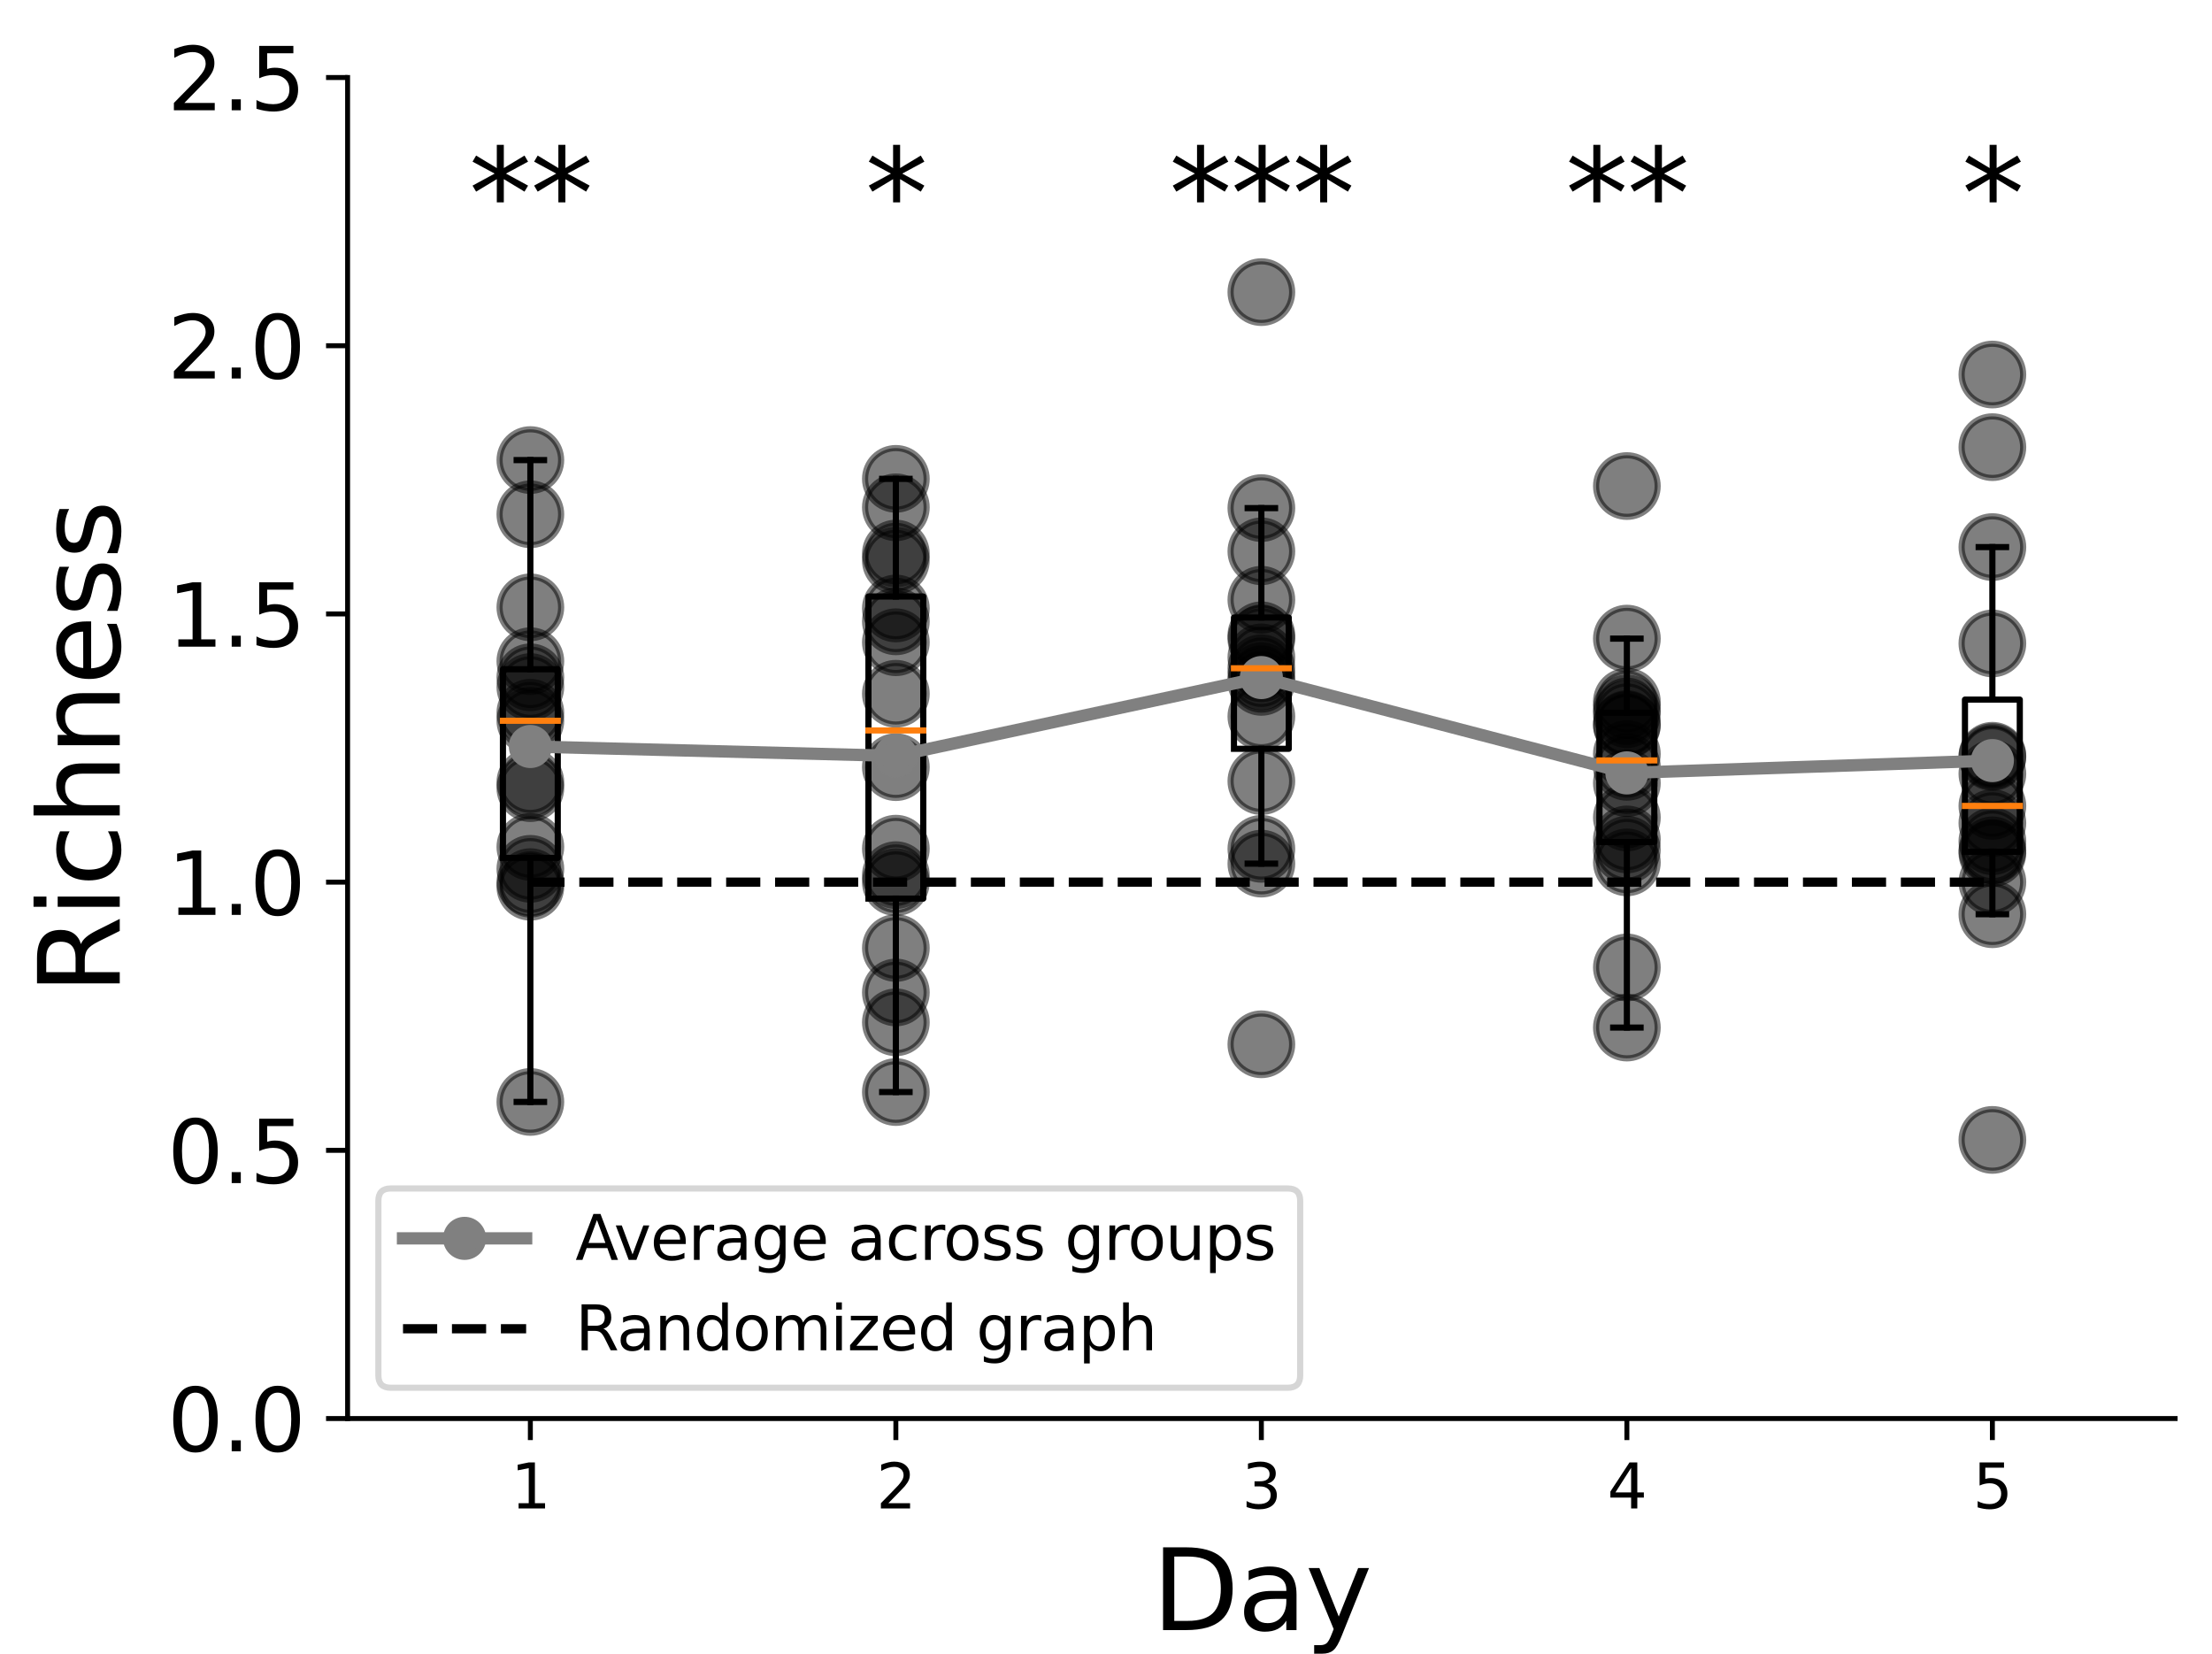 <?xml version="1.0" encoding="utf-8" standalone="no"?>
<!DOCTYPE svg PUBLIC "-//W3C//DTD SVG 1.1//EN"
  "http://www.w3.org/Graphics/SVG/1.1/DTD/svg11.dtd">
<svg xmlns:xlink="http://www.w3.org/1999/xlink" width="359.28pt" height="268.56pt" viewBox="0 0 359.28 268.56" xmlns="http://www.w3.org/2000/svg" version="1.1">
 <defs>
  <style type="text/css">*{stroke-linejoin: round; stroke-linecap: butt}</style>
 </defs>
 <g id="figure_1">
  <g id="patch_1">
   <path d="M 0 268.56 
L 359.28 268.56 
L 359.28 0 
L 0 0 
z
" style="fill: #ffffff"/>
  </g>
  <g id="axes_1">
   <g id="patch_2">
    <path d="M 56.458 230.359 
L 353.292 230.359 
L 353.292 12.589 
L 56.458 12.589 
z
" style="fill: #ffffff"/>
   </g>
   <g id="PathCollection_1">
    <defs>
     <path id="ma36cb5f355" d="M 0 5 
C 1.326 5 2.598 4.473 3.536 3.536 
C 4.473 2.598 5 1.326 5 0 
C 5 -1.326 4.473 -2.598 3.536 -3.536 
C 2.598 -4.473 1.326 -5 0 -5 
C -1.326 -5 -2.598 -4.473 -3.536 -3.536 
C -4.473 -2.598 -5 -1.326 -5 0 
C -5 1.326 -4.473 2.598 -3.536 3.536 
C -2.598 4.473 -1.326 5 0 5 
z
" style="stroke: #000000; stroke-opacity: 0.5"/>
    </defs>
    <g clip-path="url(#pfb3232dc1b)">
     <use xlink:href="#ma36cb5f355" x="86.142" y="137.533" style="fill-opacity: 0.5; stroke: #000000; stroke-opacity: 0.5"/>
     <use xlink:href="#ma36cb5f355" x="86.142" y="107.373" style="fill-opacity: 0.5; stroke: #000000; stroke-opacity: 0.5"/>
     <use xlink:href="#ma36cb5f355" x="86.142" y="115.738" style="fill-opacity: 0.5; stroke: #000000; stroke-opacity: 0.5"/>
     <use xlink:href="#ma36cb5f355" x="86.142" y="127.985" style="fill-opacity: 0.5; stroke: #000000; stroke-opacity: 0.5"/>
     <use xlink:href="#ma36cb5f355" x="86.142" y="144.003" style="fill-opacity: 0.5; stroke: #000000; stroke-opacity: 0.5"/>
     <use xlink:href="#ma36cb5f355" x="86.142" y="83.517" style="fill-opacity: 0.5; stroke: #000000; stroke-opacity: 0.5"/>
     <use xlink:href="#ma36cb5f355" x="86.142" y="74.714" style="fill-opacity: 0.5; stroke: #000000; stroke-opacity: 0.5"/>
     <use xlink:href="#ma36cb5f355" x="86.142" y="117.047" style="fill-opacity: 0.5; stroke: #000000; stroke-opacity: 0.5"/>
     <use xlink:href="#ma36cb5f355" x="86.142" y="98.624" style="fill-opacity: 0.5; stroke: #000000; stroke-opacity: 0.5"/>
     <use xlink:href="#ma36cb5f355" x="86.142" y="109.987" style="fill-opacity: 0.5; stroke: #000000; stroke-opacity: 0.5"/>
     <use xlink:href="#ma36cb5f355" x="86.142" y="143.251" style="fill-opacity: 0.5; stroke: #000000; stroke-opacity: 0.5"/>
     <use xlink:href="#ma36cb5f355" x="86.142" y="111.573" style="fill-opacity: 0.5; stroke: #000000; stroke-opacity: 0.5"/>
     <use xlink:href="#ma36cb5f355" x="86.142" y="141.094" style="fill-opacity: 0.5; stroke: #000000; stroke-opacity: 0.5"/>
     <use xlink:href="#ma36cb5f355" x="86.142" y="178.946" style="fill-opacity: 0.5; stroke: #000000; stroke-opacity: 0.5"/>
     <use xlink:href="#ma36cb5f355" x="86.142" y="127.015" style="fill-opacity: 0.5; stroke: #000000; stroke-opacity: 0.5"/>
    </g>
   </g>
   <g id="PathCollection_2">
    <g clip-path="url(#pfb3232dc1b)">
     <use xlink:href="#ma36cb5f355" x="145.508" y="82.382" style="fill-opacity: 0.5; stroke: #000000; stroke-opacity: 0.5"/>
     <use xlink:href="#ma36cb5f355" x="145.508" y="77.764" style="fill-opacity: 0.5; stroke: #000000; stroke-opacity: 0.5"/>
     <use xlink:href="#ma36cb5f355" x="145.508" y="143.251" style="fill-opacity: 0.5; stroke: #000000; stroke-opacity: 0.5"/>
     <use xlink:href="#ma36cb5f355" x="145.508" y="166.016" style="fill-opacity: 0.5; stroke: #000000; stroke-opacity: 0.5"/>
     <use xlink:href="#ma36cb5f355" x="145.508" y="112.662" style="fill-opacity: 0.5; stroke: #000000; stroke-opacity: 0.5"/>
     <use xlink:href="#ma36cb5f355" x="145.508" y="137.82" style="fill-opacity: 0.5; stroke: #000000; stroke-opacity: 0.5"/>
     <use xlink:href="#ma36cb5f355" x="145.508" y="89.894" style="fill-opacity: 0.5; stroke: #000000; stroke-opacity: 0.5"/>
     <use xlink:href="#ma36cb5f355" x="145.508" y="98.811" style="fill-opacity: 0.5; stroke: #000000; stroke-opacity: 0.5"/>
     <use xlink:href="#ma36cb5f355" x="145.508" y="91.036" style="fill-opacity: 0.5; stroke: #000000; stroke-opacity: 0.5"/>
     <use xlink:href="#ma36cb5f355" x="145.508" y="100.901" style="fill-opacity: 0.5; stroke: #000000; stroke-opacity: 0.5"/>
     <use xlink:href="#ma36cb5f355" x="145.508" y="104.296" style="fill-opacity: 0.5; stroke: #000000; stroke-opacity: 0.5"/>
     <use xlink:href="#ma36cb5f355" x="145.508" y="177.341" style="fill-opacity: 0.5; stroke: #000000; stroke-opacity: 0.5"/>
     <use xlink:href="#ma36cb5f355" x="145.508" y="161.169" style="fill-opacity: 0.5; stroke: #000000; stroke-opacity: 0.5"/>
     <use xlink:href="#ma36cb5f355" x="145.508" y="142.121" style="fill-opacity: 0.5; stroke: #000000; stroke-opacity: 0.5"/>
     <use xlink:href="#ma36cb5f355" x="145.508" y="124.577" style="fill-opacity: 0.5; stroke: #000000; stroke-opacity: 0.5"/>
     <use xlink:href="#ma36cb5f355" x="145.508" y="153.95" style="fill-opacity: 0.5; stroke: #000000; stroke-opacity: 0.5"/>
    </g>
   </g>
   <g id="PathCollection_3">
    <g clip-path="url(#pfb3232dc1b)">
     <use xlink:href="#ma36cb5f355" x="204.875" y="126.848" style="fill-opacity: 0.5; stroke: #000000; stroke-opacity: 0.5"/>
     <use xlink:href="#ma36cb5f355" x="204.875" y="106.751" style="fill-opacity: 0.5; stroke: #000000; stroke-opacity: 0.5"/>
     <use xlink:href="#ma36cb5f355" x="204.875" y="137.844" style="fill-opacity: 0.5; stroke: #000000; stroke-opacity: 0.5"/>
     <use xlink:href="#ma36cb5f355" x="204.875" y="140.247" style="fill-opacity: 0.5; stroke: #000000; stroke-opacity: 0.5"/>
     <use xlink:href="#ma36cb5f355" x="204.875" y="89.532" style="fill-opacity: 0.5; stroke: #000000; stroke-opacity: 0.5"/>
     <use xlink:href="#ma36cb5f355" x="204.875" y="103.765" style="fill-opacity: 0.5; stroke: #000000; stroke-opacity: 0.5"/>
     <use xlink:href="#ma36cb5f355" x="204.875" y="103.168" style="fill-opacity: 0.5; stroke: #000000; stroke-opacity: 0.5"/>
     <use xlink:href="#ma36cb5f355" x="204.875" y="109.805" style="fill-opacity: 0.5; stroke: #000000; stroke-opacity: 0.5"/>
     <use xlink:href="#ma36cb5f355" x="204.875" y="97.397" style="fill-opacity: 0.5; stroke: #000000; stroke-opacity: 0.5"/>
     <use xlink:href="#ma36cb5f355" x="204.875" y="169.584" style="fill-opacity: 0.5; stroke: #000000; stroke-opacity: 0.5"/>
     <use xlink:href="#ma36cb5f355" x="204.875" y="82.513" style="fill-opacity: 0.5; stroke: #000000; stroke-opacity: 0.5"/>
     <use xlink:href="#ma36cb5f355" x="204.875" y="108.52" style="fill-opacity: 0.5; stroke: #000000; stroke-opacity: 0.5"/>
     <use xlink:href="#ma36cb5f355" x="204.875" y="47.439" style="fill-opacity: 0.5; stroke: #000000; stroke-opacity: 0.5"/>
     <use xlink:href="#ma36cb5f355" x="204.875" y="110.733" style="fill-opacity: 0.5; stroke: #000000; stroke-opacity: 0.5"/>
     <use xlink:href="#ma36cb5f355" x="204.875" y="116.346" style="fill-opacity: 0.5; stroke: #000000; stroke-opacity: 0.5"/>
    </g>
   </g>
   <g id="PathCollection_4">
    <g clip-path="url(#pfb3232dc1b)">
     <use xlink:href="#ma36cb5f355" x="264.242" y="157.102" style="fill-opacity: 0.5; stroke: #000000; stroke-opacity: 0.5"/>
     <use xlink:href="#ma36cb5f355" x="264.242" y="140.044" style="fill-opacity: 0.5; stroke: #000000; stroke-opacity: 0.5"/>
     <use xlink:href="#ma36cb5f355" x="264.242" y="137.99" style="fill-opacity: 0.5; stroke: #000000; stroke-opacity: 0.5"/>
     <use xlink:href="#ma36cb5f355" x="264.242" y="122.441" style="fill-opacity: 0.5; stroke: #000000; stroke-opacity: 0.5"/>
     <use xlink:href="#ma36cb5f355" x="264.242" y="166.869" style="fill-opacity: 0.5; stroke: #000000; stroke-opacity: 0.5"/>
     <use xlink:href="#ma36cb5f355" x="264.242" y="103.707" style="fill-opacity: 0.5; stroke: #000000; stroke-opacity: 0.5"/>
     <use xlink:href="#ma36cb5f355" x="264.242" y="115.036" style="fill-opacity: 0.5; stroke: #000000; stroke-opacity: 0.5"/>
     <use xlink:href="#ma36cb5f355" x="264.242" y="127.173" style="fill-opacity: 0.5; stroke: #000000; stroke-opacity: 0.5"/>
     <use xlink:href="#ma36cb5f355" x="264.242" y="113.947" style="fill-opacity: 0.5; stroke: #000000; stroke-opacity: 0.5"/>
     <use xlink:href="#ma36cb5f355" x="264.242" y="124.529" style="fill-opacity: 0.5; stroke: #000000; stroke-opacity: 0.5"/>
     <use xlink:href="#ma36cb5f355" x="264.242" y="136.318" style="fill-opacity: 0.5; stroke: #000000; stroke-opacity: 0.5"/>
     <use xlink:href="#ma36cb5f355" x="264.242" y="117.745" style="fill-opacity: 0.5; stroke: #000000; stroke-opacity: 0.5"/>
     <use xlink:href="#ma36cb5f355" x="264.242" y="78.932" style="fill-opacity: 0.5; stroke: #000000; stroke-opacity: 0.5"/>
     <use xlink:href="#ma36cb5f355" x="264.242" y="132.761" style="fill-opacity: 0.5; stroke: #000000; stroke-opacity: 0.5"/>
     <use xlink:href="#ma36cb5f355" x="264.242" y="115.981" style="fill-opacity: 0.5; stroke: #000000; stroke-opacity: 0.5"/>
     <use xlink:href="#ma36cb5f355" x="264.242" y="117.599" style="fill-opacity: 0.5; stroke: #000000; stroke-opacity: 0.5"/>
    </g>
   </g>
   <g id="PathCollection_5">
    <g clip-path="url(#pfb3232dc1b)">
     <use xlink:href="#ma36cb5f355" x="323.609" y="133.66" style="fill-opacity: 0.5; stroke: #000000; stroke-opacity: 0.5"/>
     <use xlink:href="#ma36cb5f355" x="323.609" y="122.731" style="fill-opacity: 0.5; stroke: #000000; stroke-opacity: 0.5"/>
     <use xlink:href="#ma36cb5f355" x="323.609" y="136.615" style="fill-opacity: 0.5; stroke: #000000; stroke-opacity: 0.5"/>
     <use xlink:href="#ma36cb5f355" x="323.609" y="130.88" style="fill-opacity: 0.5; stroke: #000000; stroke-opacity: 0.5"/>
     <use xlink:href="#ma36cb5f355" x="323.609" y="148.464" style="fill-opacity: 0.5; stroke: #000000; stroke-opacity: 0.5"/>
     <use xlink:href="#ma36cb5f355" x="323.609" y="138.554" style="fill-opacity: 0.5; stroke: #000000; stroke-opacity: 0.5"/>
     <use xlink:href="#ma36cb5f355" x="323.609" y="60.821" style="fill-opacity: 0.5; stroke: #000000; stroke-opacity: 0.5"/>
     <use xlink:href="#ma36cb5f355" x="323.609" y="88.843" style="fill-opacity: 0.5; stroke: #000000; stroke-opacity: 0.5"/>
     <use xlink:href="#ma36cb5f355" x="323.609" y="125.657" style="fill-opacity: 0.5; stroke: #000000; stroke-opacity: 0.5"/>
     <use xlink:href="#ma36cb5f355" x="323.609" y="72.615" style="fill-opacity: 0.5; stroke: #000000; stroke-opacity: 0.5"/>
     <use xlink:href="#ma36cb5f355" x="323.609" y="185.114" style="fill-opacity: 0.5; stroke: #000000; stroke-opacity: 0.5"/>
     <use xlink:href="#ma36cb5f355" x="323.609" y="104.487" style="fill-opacity: 0.5; stroke: #000000; stroke-opacity: 0.5"/>
     <use xlink:href="#ma36cb5f355" x="323.609" y="143.251" style="fill-opacity: 0.5; stroke: #000000; stroke-opacity: 0.5"/>
     <use xlink:href="#ma36cb5f355" x="323.609" y="138.09" style="fill-opacity: 0.5; stroke: #000000; stroke-opacity: 0.5"/>
     <use xlink:href="#ma36cb5f355" x="323.609" y="122.942" style="fill-opacity: 0.5; stroke: #000000; stroke-opacity: 0.5"/>
    </g>
   </g>
   <g id="matplotlib.axis_1">
    <g id="xtick_1">
     <g id="line2d_1">
      <defs>
       <path id="me3058aac00" d="M 0 0 
L 0 3.5 
" style="stroke: #000000; stroke-width: 0.8"/>
      </defs>
      <g>
       <use xlink:href="#me3058aac00" x="86.142" y="230.359" style="stroke: #000000; stroke-width: 0.8"/>
      </g>
     </g>
     <g id="text_1">
      <!-- 1 -->
      <g transform="translate(82.96 244.957) scale(0.1 -0.1)">
       <defs>
        <path id="DejaVuSans-31" d="M 794 531 
L 1825 531 
L 1825 4091 
L 703 3866 
L 703 4441 
L 1819 4666 
L 2450 4666 
L 2450 531 
L 3481 531 
L 3481 0 
L 794 0 
L 794 531 
z
" transform="scale(0.016)"/>
       </defs>
       <use xlink:href="#DejaVuSans-31"/>
      </g>
     </g>
    </g>
    <g id="xtick_2">
     <g id="line2d_2">
      <g>
       <use xlink:href="#me3058aac00" x="145.508" y="230.359" style="stroke: #000000; stroke-width: 0.8"/>
      </g>
     </g>
     <g id="text_2">
      <!-- 2 -->
      <g transform="translate(142.327 244.957) scale(0.1 -0.1)">
       <defs>
        <path id="DejaVuSans-32" d="M 1228 531 
L 3431 531 
L 3431 0 
L 469 0 
L 469 531 
Q 828 903 1448 1529 
Q 2069 2156 2228 2338 
Q 2531 2678 2651 2914 
Q 2772 3150 2772 3378 
Q 2772 3750 2511 3984 
Q 2250 4219 1831 4219 
Q 1534 4219 1204 4116 
Q 875 4013 500 3803 
L 500 4441 
Q 881 4594 1212 4672 
Q 1544 4750 1819 4750 
Q 2544 4750 2975 4387 
Q 3406 4025 3406 3419 
Q 3406 3131 3298 2873 
Q 3191 2616 2906 2266 
Q 2828 2175 2409 1742 
Q 1991 1309 1228 531 
z
" transform="scale(0.016)"/>
       </defs>
       <use xlink:href="#DejaVuSans-32"/>
      </g>
     </g>
    </g>
    <g id="xtick_3">
     <g id="line2d_3">
      <g>
       <use xlink:href="#me3058aac00" x="204.875" y="230.359" style="stroke: #000000; stroke-width: 0.8"/>
      </g>
     </g>
     <g id="text_3">
      <!-- 3 -->
      <g transform="translate(201.694 244.957) scale(0.1 -0.1)">
       <defs>
        <path id="DejaVuSans-33" d="M 2597 2516 
Q 3050 2419 3304 2112 
Q 3559 1806 3559 1356 
Q 3559 666 3084 287 
Q 2609 -91 1734 -91 
Q 1441 -91 1130 -33 
Q 819 25 488 141 
L 488 750 
Q 750 597 1062 519 
Q 1375 441 1716 441 
Q 2309 441 2620 675 
Q 2931 909 2931 1356 
Q 2931 1769 2642 2001 
Q 2353 2234 1838 2234 
L 1294 2234 
L 1294 2753 
L 1863 2753 
Q 2328 2753 2575 2939 
Q 2822 3125 2822 3475 
Q 2822 3834 2567 4026 
Q 2313 4219 1838 4219 
Q 1578 4219 1281 4162 
Q 984 4106 628 3988 
L 628 4550 
Q 988 4650 1302 4700 
Q 1616 4750 1894 4750 
Q 2613 4750 3031 4423 
Q 3450 4097 3450 3541 
Q 3450 3153 3228 2886 
Q 3006 2619 2597 2516 
z
" transform="scale(0.016)"/>
       </defs>
       <use xlink:href="#DejaVuSans-33"/>
      </g>
     </g>
    </g>
    <g id="xtick_4">
     <g id="line2d_4">
      <g>
       <use xlink:href="#me3058aac00" x="264.242" y="230.359" style="stroke: #000000; stroke-width: 0.8"/>
      </g>
     </g>
     <g id="text_4">
      <!-- 4 -->
      <g transform="translate(261.061 244.957) scale(0.1 -0.1)">
       <defs>
        <path id="DejaVuSans-34" d="M 2419 4116 
L 825 1625 
L 2419 1625 
L 2419 4116 
z
M 2253 4666 
L 3047 4666 
L 3047 1625 
L 3713 1625 
L 3713 1100 
L 3047 1100 
L 3047 0 
L 2419 0 
L 2419 1100 
L 313 1100 
L 313 1709 
L 2253 4666 
z
" transform="scale(0.016)"/>
       </defs>
       <use xlink:href="#DejaVuSans-34"/>
      </g>
     </g>
    </g>
    <g id="xtick_5">
     <g id="line2d_5">
      <g>
       <use xlink:href="#me3058aac00" x="323.609" y="230.359" style="stroke: #000000; stroke-width: 0.8"/>
      </g>
     </g>
     <g id="text_5">
      <!-- 5 -->
      <g transform="translate(320.427 244.957) scale(0.1 -0.1)">
       <defs>
        <path id="DejaVuSans-35" d="M 691 4666 
L 3169 4666 
L 3169 4134 
L 1269 4134 
L 1269 2991 
Q 1406 3038 1543 3061 
Q 1681 3084 1819 3084 
Q 2600 3084 3056 2656 
Q 3513 2228 3513 1497 
Q 3513 744 3044 326 
Q 2575 -91 1722 -91 
Q 1428 -91 1123 -41 
Q 819 9 494 109 
L 494 744 
Q 775 591 1075 516 
Q 1375 441 1709 441 
Q 2250 441 2565 725 
Q 2881 1009 2881 1497 
Q 2881 1984 2565 2268 
Q 2250 2553 1709 2553 
Q 1456 2553 1204 2497 
Q 953 2441 691 2322 
L 691 4666 
z
" transform="scale(0.016)"/>
       </defs>
       <use xlink:href="#DejaVuSans-35"/>
      </g>
     </g>
    </g>
    <g id="text_6">
     <!-- Day -->
     <g transform="translate(187.103 264.714) scale(0.18 -0.18)">
      <defs>
       <path id="DejaVuSans-44" d="M 1259 4147 
L 1259 519 
L 2022 519 
Q 2988 519 3436 956 
Q 3884 1394 3884 2338 
Q 3884 3275 3436 3711 
Q 2988 4147 2022 4147 
L 1259 4147 
z
M 628 4666 
L 1925 4666 
Q 3281 4666 3915 4102 
Q 4550 3538 4550 2338 
Q 4550 1131 3912 565 
Q 3275 0 1925 0 
L 628 0 
L 628 4666 
z
" transform="scale(0.016)"/>
       <path id="DejaVuSans-61" d="M 2194 1759 
Q 1497 1759 1228 1600 
Q 959 1441 959 1056 
Q 959 750 1161 570 
Q 1363 391 1709 391 
Q 2188 391 2477 730 
Q 2766 1069 2766 1631 
L 2766 1759 
L 2194 1759 
z
M 3341 1997 
L 3341 0 
L 2766 0 
L 2766 531 
Q 2569 213 2275 61 
Q 1981 -91 1556 -91 
Q 1019 -91 701 211 
Q 384 513 384 1019 
Q 384 1609 779 1909 
Q 1175 2209 1959 2209 
L 2766 2209 
L 2766 2266 
Q 2766 2663 2505 2880 
Q 2244 3097 1772 3097 
Q 1472 3097 1187 3025 
Q 903 2953 641 2809 
L 641 3341 
Q 956 3463 1253 3523 
Q 1550 3584 1831 3584 
Q 2591 3584 2966 3190 
Q 3341 2797 3341 1997 
z
" transform="scale(0.016)"/>
       <path id="DejaVuSans-79" d="M 2059 -325 
Q 1816 -950 1584 -1140 
Q 1353 -1331 966 -1331 
L 506 -1331 
L 506 -850 
L 844 -850 
Q 1081 -850 1212 -737 
Q 1344 -625 1503 -206 
L 1606 56 
L 191 3500 
L 800 3500 
L 1894 763 
L 2988 3500 
L 3597 3500 
L 2059 -325 
z
" transform="scale(0.016)"/>
      </defs>
      <use xlink:href="#DejaVuSans-44"/>
      <use xlink:href="#DejaVuSans-61" x="77.002"/>
      <use xlink:href="#DejaVuSans-79" x="138.281"/>
     </g>
    </g>
   </g>
   <g id="matplotlib.axis_2">
    <g id="ytick_1">
     <g id="line2d_6">
      <defs>
       <path id="m9721bbaeaf" d="M 0 0 
L -3.5 0 
" style="stroke: #000000; stroke-width: 0.8"/>
      </defs>
      <g>
       <use xlink:href="#m9721bbaeaf" x="56.458" y="230.359" style="stroke: #000000; stroke-width: 0.8"/>
      </g>
     </g>
     <g id="text_7">
      <!-- 0.0 -->
      <g transform="translate(27.194 235.677) scale(0.14 -0.14)">
       <defs>
        <path id="DejaVuSans-30" d="M 2034 4250 
Q 1547 4250 1301 3770 
Q 1056 3291 1056 2328 
Q 1056 1369 1301 889 
Q 1547 409 2034 409 
Q 2525 409 2770 889 
Q 3016 1369 3016 2328 
Q 3016 3291 2770 3770 
Q 2525 4250 2034 4250 
z
M 2034 4750 
Q 2819 4750 3233 4129 
Q 3647 3509 3647 2328 
Q 3647 1150 3233 529 
Q 2819 -91 2034 -91 
Q 1250 -91 836 529 
Q 422 1150 422 2328 
Q 422 3509 836 4129 
Q 1250 4750 2034 4750 
z
" transform="scale(0.016)"/>
        <path id="DejaVuSans-2e" d="M 684 794 
L 1344 794 
L 1344 0 
L 684 0 
L 684 794 
z
" transform="scale(0.016)"/>
       </defs>
       <use xlink:href="#DejaVuSans-30"/>
       <use xlink:href="#DejaVuSans-2e" x="63.623"/>
       <use xlink:href="#DejaVuSans-30" x="95.41"/>
      </g>
     </g>
    </g>
    <g id="ytick_2">
     <g id="line2d_7">
      <g>
       <use xlink:href="#m9721bbaeaf" x="56.458" y="186.805" style="stroke: #000000; stroke-width: 0.8"/>
      </g>
     </g>
     <g id="text_8">
      <!-- 0.5 -->
      <g transform="translate(27.194 192.124) scale(0.14 -0.14)">
       <use xlink:href="#DejaVuSans-30"/>
       <use xlink:href="#DejaVuSans-2e" x="63.623"/>
       <use xlink:href="#DejaVuSans-35" x="95.41"/>
      </g>
     </g>
    </g>
    <g id="ytick_3">
     <g id="line2d_8">
      <g>
       <use xlink:href="#m9721bbaeaf" x="56.458" y="143.251" style="stroke: #000000; stroke-width: 0.8"/>
      </g>
     </g>
     <g id="text_9">
      <!-- 1.0 -->
      <g transform="translate(27.194 148.57) scale(0.14 -0.14)">
       <use xlink:href="#DejaVuSans-31"/>
       <use xlink:href="#DejaVuSans-2e" x="63.623"/>
       <use xlink:href="#DejaVuSans-30" x="95.41"/>
      </g>
     </g>
    </g>
    <g id="ytick_4">
     <g id="line2d_9">
      <g>
       <use xlink:href="#m9721bbaeaf" x="56.458" y="99.697" style="stroke: #000000; stroke-width: 0.8"/>
      </g>
     </g>
     <g id="text_10">
      <!-- 1.5 -->
      <g transform="translate(27.194 105.016) scale(0.14 -0.14)">
       <use xlink:href="#DejaVuSans-31"/>
       <use xlink:href="#DejaVuSans-2e" x="63.623"/>
       <use xlink:href="#DejaVuSans-35" x="95.41"/>
      </g>
     </g>
    </g>
    <g id="ytick_5">
     <g id="line2d_10">
      <g>
       <use xlink:href="#m9721bbaeaf" x="56.458" y="56.143" style="stroke: #000000; stroke-width: 0.8"/>
      </g>
     </g>
     <g id="text_11">
      <!-- 2.0 -->
      <g transform="translate(27.194 61.462) scale(0.14 -0.14)">
       <use xlink:href="#DejaVuSans-32"/>
       <use xlink:href="#DejaVuSans-2e" x="63.623"/>
       <use xlink:href="#DejaVuSans-30" x="95.41"/>
      </g>
     </g>
    </g>
    <g id="ytick_6">
     <g id="line2d_11">
      <g>
       <use xlink:href="#m9721bbaeaf" x="56.458" y="12.589" style="stroke: #000000; stroke-width: 0.8"/>
      </g>
     </g>
     <g id="text_12">
      <!-- 2.5 -->
      <g transform="translate(27.194 17.908) scale(0.14 -0.14)">
       <use xlink:href="#DejaVuSans-32"/>
       <use xlink:href="#DejaVuSans-2e" x="63.623"/>
       <use xlink:href="#DejaVuSans-35" x="95.41"/>
      </g>
     </g>
    </g>
    <g id="text_13">
     <!-- Richness -->
     <g transform="translate(19.45 161.498) rotate(-90) scale(0.18 -0.18)">
      <defs>
       <path id="DejaVuSans-52" d="M 2841 2188 
Q 3044 2119 3236 1894 
Q 3428 1669 3622 1275 
L 4263 0 
L 3584 0 
L 2988 1197 
Q 2756 1666 2539 1819 
Q 2322 1972 1947 1972 
L 1259 1972 
L 1259 0 
L 628 0 
L 628 4666 
L 2053 4666 
Q 2853 4666 3247 4331 
Q 3641 3997 3641 3322 
Q 3641 2881 3436 2590 
Q 3231 2300 2841 2188 
z
M 1259 4147 
L 1259 2491 
L 2053 2491 
Q 2509 2491 2742 2702 
Q 2975 2913 2975 3322 
Q 2975 3731 2742 3939 
Q 2509 4147 2053 4147 
L 1259 4147 
z
" transform="scale(0.016)"/>
       <path id="DejaVuSans-69" d="M 603 3500 
L 1178 3500 
L 1178 0 
L 603 0 
L 603 3500 
z
M 603 4863 
L 1178 4863 
L 1178 4134 
L 603 4134 
L 603 4863 
z
" transform="scale(0.016)"/>
       <path id="DejaVuSans-63" d="M 3122 3366 
L 3122 2828 
Q 2878 2963 2633 3030 
Q 2388 3097 2138 3097 
Q 1578 3097 1268 2742 
Q 959 2388 959 1747 
Q 959 1106 1268 751 
Q 1578 397 2138 397 
Q 2388 397 2633 464 
Q 2878 531 3122 666 
L 3122 134 
Q 2881 22 2623 -34 
Q 2366 -91 2075 -91 
Q 1284 -91 818 406 
Q 353 903 353 1747 
Q 353 2603 823 3093 
Q 1294 3584 2113 3584 
Q 2378 3584 2631 3529 
Q 2884 3475 3122 3366 
z
" transform="scale(0.016)"/>
       <path id="DejaVuSans-68" d="M 3513 2113 
L 3513 0 
L 2938 0 
L 2938 2094 
Q 2938 2591 2744 2837 
Q 2550 3084 2163 3084 
Q 1697 3084 1428 2787 
Q 1159 2491 1159 1978 
L 1159 0 
L 581 0 
L 581 4863 
L 1159 4863 
L 1159 2956 
Q 1366 3272 1645 3428 
Q 1925 3584 2291 3584 
Q 2894 3584 3203 3211 
Q 3513 2838 3513 2113 
z
" transform="scale(0.016)"/>
       <path id="DejaVuSans-6e" d="M 3513 2113 
L 3513 0 
L 2938 0 
L 2938 2094 
Q 2938 2591 2744 2837 
Q 2550 3084 2163 3084 
Q 1697 3084 1428 2787 
Q 1159 2491 1159 1978 
L 1159 0 
L 581 0 
L 581 3500 
L 1159 3500 
L 1159 2956 
Q 1366 3272 1645 3428 
Q 1925 3584 2291 3584 
Q 2894 3584 3203 3211 
Q 3513 2838 3513 2113 
z
" transform="scale(0.016)"/>
       <path id="DejaVuSans-65" d="M 3597 1894 
L 3597 1613 
L 953 1613 
Q 991 1019 1311 708 
Q 1631 397 2203 397 
Q 2534 397 2845 478 
Q 3156 559 3463 722 
L 3463 178 
Q 3153 47 2828 -22 
Q 2503 -91 2169 -91 
Q 1331 -91 842 396 
Q 353 884 353 1716 
Q 353 2575 817 3079 
Q 1281 3584 2069 3584 
Q 2775 3584 3186 3129 
Q 3597 2675 3597 1894 
z
M 3022 2063 
Q 3016 2534 2758 2815 
Q 2500 3097 2075 3097 
Q 1594 3097 1305 2825 
Q 1016 2553 972 2059 
L 3022 2063 
z
" transform="scale(0.016)"/>
       <path id="DejaVuSans-73" d="M 2834 3397 
L 2834 2853 
Q 2591 2978 2328 3040 
Q 2066 3103 1784 3103 
Q 1356 3103 1142 2972 
Q 928 2841 928 2578 
Q 928 2378 1081 2264 
Q 1234 2150 1697 2047 
L 1894 2003 
Q 2506 1872 2764 1633 
Q 3022 1394 3022 966 
Q 3022 478 2636 193 
Q 2250 -91 1575 -91 
Q 1294 -91 989 -36 
Q 684 19 347 128 
L 347 722 
Q 666 556 975 473 
Q 1284 391 1588 391 
Q 1994 391 2212 530 
Q 2431 669 2431 922 
Q 2431 1156 2273 1281 
Q 2116 1406 1581 1522 
L 1381 1569 
Q 847 1681 609 1914 
Q 372 2147 372 2553 
Q 372 3047 722 3315 
Q 1072 3584 1716 3584 
Q 2034 3584 2315 3537 
Q 2597 3491 2834 3397 
z
" transform="scale(0.016)"/>
      </defs>
      <use xlink:href="#DejaVuSans-52"/>
      <use xlink:href="#DejaVuSans-69" x="69.482"/>
      <use xlink:href="#DejaVuSans-63" x="97.266"/>
      <use xlink:href="#DejaVuSans-68" x="152.246"/>
      <use xlink:href="#DejaVuSans-6e" x="215.625"/>
      <use xlink:href="#DejaVuSans-65" x="279.004"/>
      <use xlink:href="#DejaVuSans-73" x="340.527"/>
      <use xlink:href="#DejaVuSans-73" x="392.627"/>
     </g>
    </g>
   </g>
   <g id="line2d_12">
    <path d="M 81.689 139.314 
L 90.594 139.314 
L 90.594 108.68 
L 81.689 108.68 
L 81.689 139.314 
" clip-path="url(#pfb3232dc1b)" style="fill: none; stroke: #000000; stroke-linecap: square"/>
   </g>
   <g id="line2d_13">
    <path d="M 86.142 139.314 
L 86.142 178.946 
" clip-path="url(#pfb3232dc1b)" style="fill: none; stroke: #000000; stroke-linecap: square"/>
   </g>
   <g id="line2d_14">
    <path d="M 86.142 108.68 
L 86.142 74.714 
" clip-path="url(#pfb3232dc1b)" style="fill: none; stroke: #000000; stroke-linecap: square"/>
   </g>
   <g id="line2d_15">
    <path d="M 83.915 178.946 
L 88.368 178.946 
" clip-path="url(#pfb3232dc1b)" style="fill: none; stroke: #000000; stroke-linecap: square"/>
   </g>
   <g id="line2d_16">
    <path d="M 83.915 74.714 
L 88.368 74.714 
" clip-path="url(#pfb3232dc1b)" style="fill: none; stroke: #000000; stroke-linecap: square"/>
   </g>
   <g id="line2d_17">
    <path d="M 141.056 145.926 
L 149.961 145.926 
L 149.961 96.868 
L 141.056 96.868 
L 141.056 145.926 
" clip-path="url(#pfb3232dc1b)" style="fill: none; stroke: #000000; stroke-linecap: square"/>
   </g>
   <g id="line2d_18">
    <path d="M 145.508 145.926 
L 145.508 177.341 
" clip-path="url(#pfb3232dc1b)" style="fill: none; stroke: #000000; stroke-linecap: square"/>
   </g>
   <g id="line2d_19">
    <path d="M 145.508 96.868 
L 145.508 77.764 
" clip-path="url(#pfb3232dc1b)" style="fill: none; stroke: #000000; stroke-linecap: square"/>
   </g>
   <g id="line2d_20">
    <path d="M 143.282 177.341 
L 147.735 177.341 
" clip-path="url(#pfb3232dc1b)" style="fill: none; stroke: #000000; stroke-linecap: square"/>
   </g>
   <g id="line2d_21">
    <path d="M 143.282 77.764 
L 147.735 77.764 
" clip-path="url(#pfb3232dc1b)" style="fill: none; stroke: #000000; stroke-linecap: square"/>
   </g>
   <g id="line2d_22">
    <path d="M 200.423 121.597 
L 209.328 121.597 
L 209.328 100.282 
L 200.423 100.282 
L 200.423 121.597 
" clip-path="url(#pfb3232dc1b)" style="fill: none; stroke: #000000; stroke-linecap: square"/>
   </g>
   <g id="line2d_23">
    <path d="M 204.875 121.597 
L 204.875 140.247 
" clip-path="url(#pfb3232dc1b)" style="fill: none; stroke: #000000; stroke-linecap: square"/>
   </g>
   <g id="line2d_24">
    <path d="M 204.875 100.282 
L 204.875 82.513 
" clip-path="url(#pfb3232dc1b)" style="fill: none; stroke: #000000; stroke-linecap: square"/>
   </g>
   <g id="line2d_25">
    <path d="M 202.649 140.247 
L 207.101 140.247 
" clip-path="url(#pfb3232dc1b)" style="fill: none; stroke: #000000; stroke-linecap: square"/>
   </g>
   <g id="line2d_26">
    <path d="M 202.649 82.513 
L 207.101 82.513 
" clip-path="url(#pfb3232dc1b)" style="fill: none; stroke: #000000; stroke-linecap: square"/>
   </g>
   <g id="line2d_27">
    <path d="M 259.789 136.736 
L 268.694 136.736 
L 268.694 115.745 
L 259.789 115.745 
L 259.789 136.736 
" clip-path="url(#pfb3232dc1b)" style="fill: none; stroke: #000000; stroke-linecap: square"/>
   </g>
   <g id="line2d_28">
    <path d="M 264.242 136.736 
L 264.242 166.869 
" clip-path="url(#pfb3232dc1b)" style="fill: none; stroke: #000000; stroke-linecap: square"/>
   </g>
   <g id="line2d_29">
    <path d="M 264.242 115.745 
L 264.242 103.707 
" clip-path="url(#pfb3232dc1b)" style="fill: none; stroke: #000000; stroke-linecap: square"/>
   </g>
   <g id="line2d_30">
    <path d="M 262.016 166.869 
L 266.468 166.869 
" clip-path="url(#pfb3232dc1b)" style="fill: none; stroke: #000000; stroke-linecap: square"/>
   </g>
   <g id="line2d_31">
    <path d="M 262.016 103.707 
L 266.468 103.707 
" clip-path="url(#pfb3232dc1b)" style="fill: none; stroke: #000000; stroke-linecap: square"/>
   </g>
   <g id="line2d_32">
    <path d="M 319.156 138.322 
L 328.061 138.322 
L 328.061 113.609 
L 319.156 113.609 
L 319.156 138.322 
" clip-path="url(#pfb3232dc1b)" style="fill: none; stroke: #000000; stroke-linecap: square"/>
   </g>
   <g id="line2d_33">
    <path d="M 323.609 138.322 
L 323.609 148.464 
" clip-path="url(#pfb3232dc1b)" style="fill: none; stroke: #000000; stroke-linecap: square"/>
   </g>
   <g id="line2d_34">
    <path d="M 323.609 113.609 
L 323.609 88.843 
" clip-path="url(#pfb3232dc1b)" style="fill: none; stroke: #000000; stroke-linecap: square"/>
   </g>
   <g id="line2d_35">
    <path d="M 321.382 148.464 
L 325.835 148.464 
" clip-path="url(#pfb3232dc1b)" style="fill: none; stroke: #000000; stroke-linecap: square"/>
   </g>
   <g id="line2d_36">
    <path d="M 321.382 88.843 
L 325.835 88.843 
" clip-path="url(#pfb3232dc1b)" style="fill: none; stroke: #000000; stroke-linecap: square"/>
   </g>
   <g id="line2d_37">
    <path d="M 86.142 121.227 
L 145.508 122.75 
L 204.875 110.033 
L 264.242 125.511 
L 323.609 123.515 
" clip-path="url(#pfb3232dc1b)" style="fill: none; stroke: #808080; stroke-width: 2; stroke-linecap: square"/>
    <defs>
     <path id="mac6b04f621" d="M 0 3 
C 0.796 3 1.559 2.684 2.121 2.121 
C 2.684 1.559 3 0.796 3 0 
C 3 -0.796 2.684 -1.559 2.121 -2.121 
C 1.559 -2.684 0.796 -3 0 -3 
C -0.796 -3 -1.559 -2.684 -2.121 -2.121 
C -2.684 -1.559 -3 -0.796 -3 0 
C -3 0.796 -2.684 1.559 -2.121 2.121 
C -1.559 2.684 -0.796 3 0 3 
z
" style="stroke: #808080"/>
    </defs>
    <g clip-path="url(#pfb3232dc1b)">
     <use xlink:href="#mac6b04f621" x="86.142" y="121.227" style="fill: #808080; stroke: #808080"/>
     <use xlink:href="#mac6b04f621" x="145.508" y="122.75" style="fill: #808080; stroke: #808080"/>
     <use xlink:href="#mac6b04f621" x="204.875" y="110.033" style="fill: #808080; stroke: #808080"/>
     <use xlink:href="#mac6b04f621" x="264.242" y="125.511" style="fill: #808080; stroke: #808080"/>
     <use xlink:href="#mac6b04f621" x="323.609" y="123.515" style="fill: #808080; stroke: #808080"/>
    </g>
   </g>
   <g id="LineCollection_1">
    <path d="M 86.142 143.251 
L 323.609 143.251 
" clip-path="url(#pfb3232dc1b)" style="fill: none; stroke-dasharray: 5.55,2.4; stroke-dashoffset: 0; stroke: #000000; stroke-width: 1.5"/>
   </g>
   <g id="line2d_38">
    <path d="M 81.689 117.047 
L 90.594 117.047 
" clip-path="url(#pfb3232dc1b)" style="fill: none; stroke: #ff7f0e; stroke-linecap: square"/>
   </g>
   <g id="line2d_39">
    <path d="M 141.056 118.62 
L 149.961 118.62 
" clip-path="url(#pfb3232dc1b)" style="fill: none; stroke: #ff7f0e; stroke-linecap: square"/>
   </g>
   <g id="line2d_40">
    <path d="M 200.423 108.52 
L 209.328 108.52 
" clip-path="url(#pfb3232dc1b)" style="fill: none; stroke: #ff7f0e; stroke-linecap: square"/>
   </g>
   <g id="line2d_41">
    <path d="M 259.789 123.485 
L 268.694 123.485 
" clip-path="url(#pfb3232dc1b)" style="fill: none; stroke: #ff7f0e; stroke-linecap: square"/>
   </g>
   <g id="line2d_42">
    <path d="M 319.156 130.88 
L 328.061 130.88 
" clip-path="url(#pfb3232dc1b)" style="fill: none; stroke: #ff7f0e; stroke-linecap: square"/>
   </g>
   <g id="patch_3">
    <path d="M 56.458 230.359 
L 56.458 12.589 
" style="fill: none; stroke: #000000; stroke-width: 0.8; stroke-linejoin: miter; stroke-linecap: square"/>
   </g>
   <g id="patch_4">
    <path d="M 56.458 230.359 
L 353.292 230.359 
" style="fill: none; stroke: #000000; stroke-width: 0.8; stroke-linejoin: miter; stroke-linecap: square"/>
   </g>
   <g id="text_14">
    <!-- ** -->
    <g transform="translate(76.142 38.721) scale(0.2 -0.2)">
     <defs>
      <path id="DejaVuSans-2a" d="M 3009 3897 
L 1888 3291 
L 3009 2681 
L 2828 2375 
L 1778 3009 
L 1778 1831 
L 1422 1831 
L 1422 3009 
L 372 2375 
L 191 2681 
L 1313 3291 
L 191 3897 
L 372 4206 
L 1422 3572 
L 1422 4750 
L 1778 4750 
L 1778 3572 
L 2828 4206 
L 3009 3897 
z
" transform="scale(0.016)"/>
     </defs>
     <use xlink:href="#DejaVuSans-2a"/>
     <use xlink:href="#DejaVuSans-2a" x="50"/>
    </g>
   </g>
   <g id="text_15">
    <!-- * -->
    <g transform="translate(140.508 38.721) scale(0.2 -0.2)">
     <use xlink:href="#DejaVuSans-2a"/>
    </g>
   </g>
   <g id="text_16">
    <!-- *** -->
    <g transform="translate(189.875 38.721) scale(0.2 -0.2)">
     <use xlink:href="#DejaVuSans-2a"/>
     <use xlink:href="#DejaVuSans-2a" x="50"/>
     <use xlink:href="#DejaVuSans-2a" x="100"/>
    </g>
   </g>
   <g id="text_17">
    <!-- ** -->
    <g transform="translate(254.242 38.721) scale(0.2 -0.2)">
     <use xlink:href="#DejaVuSans-2a"/>
     <use xlink:href="#DejaVuSans-2a" x="50"/>
    </g>
   </g>
   <g id="text_18">
    <!-- * -->
    <g transform="translate(318.609 38.721) scale(0.2 -0.2)">
     <use xlink:href="#DejaVuSans-2a"/>
    </g>
   </g>
   <g id="legend_1">
    <g id="patch_5">
     <path d="M 63.458 225.359 
L 209.179 225.359 
Q 211.179 225.359 211.179 223.359 
L 211.179 195.002 
Q 211.179 193.002 209.179 193.002 
L 63.458 193.002 
Q 61.458 193.002 61.458 195.002 
L 61.458 223.359 
Q 61.458 225.359 63.458 225.359 
z
" style="fill: #ffffff; opacity: 0.8; stroke: #cccccc; stroke-linejoin: miter"/>
    </g>
    <g id="line2d_43">
     <path d="M 65.458 201.101 
L 75.458 201.101 
L 85.458 201.101 
" style="fill: none; stroke: #808080; stroke-width: 2; stroke-linecap: square"/>
     <g>
      <use xlink:href="#mac6b04f621" x="75.458" y="201.101" style="fill: #808080; stroke: #808080"/>
     </g>
    </g>
    <g id="text_19">
     <!-- Average across groups -->
     <g transform="translate(93.458 204.601) scale(0.1 -0.1)">
      <defs>
       <path id="DejaVuSans-41" d="M 2188 4044 
L 1331 1722 
L 3047 1722 
L 2188 4044 
z
M 1831 4666 
L 2547 4666 
L 4325 0 
L 3669 0 
L 3244 1197 
L 1141 1197 
L 716 0 
L 50 0 
L 1831 4666 
z
" transform="scale(0.016)"/>
       <path id="DejaVuSans-76" d="M 191 3500 
L 800 3500 
L 1894 563 
L 2988 3500 
L 3597 3500 
L 2284 0 
L 1503 0 
L 191 3500 
z
" transform="scale(0.016)"/>
       <path id="DejaVuSans-72" d="M 2631 2963 
Q 2534 3019 2420 3045 
Q 2306 3072 2169 3072 
Q 1681 3072 1420 2755 
Q 1159 2438 1159 1844 
L 1159 0 
L 581 0 
L 581 3500 
L 1159 3500 
L 1159 2956 
Q 1341 3275 1631 3429 
Q 1922 3584 2338 3584 
Q 2397 3584 2469 3576 
Q 2541 3569 2628 3553 
L 2631 2963 
z
" transform="scale(0.016)"/>
       <path id="DejaVuSans-67" d="M 2906 1791 
Q 2906 2416 2648 2759 
Q 2391 3103 1925 3103 
Q 1463 3103 1205 2759 
Q 947 2416 947 1791 
Q 947 1169 1205 825 
Q 1463 481 1925 481 
Q 2391 481 2648 825 
Q 2906 1169 2906 1791 
z
M 3481 434 
Q 3481 -459 3084 -895 
Q 2688 -1331 1869 -1331 
Q 1566 -1331 1297 -1286 
Q 1028 -1241 775 -1147 
L 775 -588 
Q 1028 -725 1275 -790 
Q 1522 -856 1778 -856 
Q 2344 -856 2625 -561 
Q 2906 -266 2906 331 
L 2906 616 
Q 2728 306 2450 153 
Q 2172 0 1784 0 
Q 1141 0 747 490 
Q 353 981 353 1791 
Q 353 2603 747 3093 
Q 1141 3584 1784 3584 
Q 2172 3584 2450 3431 
Q 2728 3278 2906 2969 
L 2906 3500 
L 3481 3500 
L 3481 434 
z
" transform="scale(0.016)"/>
       <path id="DejaVuSans-20" transform="scale(0.016)"/>
       <path id="DejaVuSans-6f" d="M 1959 3097 
Q 1497 3097 1228 2736 
Q 959 2375 959 1747 
Q 959 1119 1226 758 
Q 1494 397 1959 397 
Q 2419 397 2687 759 
Q 2956 1122 2956 1747 
Q 2956 2369 2687 2733 
Q 2419 3097 1959 3097 
z
M 1959 3584 
Q 2709 3584 3137 3096 
Q 3566 2609 3566 1747 
Q 3566 888 3137 398 
Q 2709 -91 1959 -91 
Q 1206 -91 779 398 
Q 353 888 353 1747 
Q 353 2609 779 3096 
Q 1206 3584 1959 3584 
z
" transform="scale(0.016)"/>
       <path id="DejaVuSans-75" d="M 544 1381 
L 544 3500 
L 1119 3500 
L 1119 1403 
Q 1119 906 1312 657 
Q 1506 409 1894 409 
Q 2359 409 2629 706 
Q 2900 1003 2900 1516 
L 2900 3500 
L 3475 3500 
L 3475 0 
L 2900 0 
L 2900 538 
Q 2691 219 2414 64 
Q 2138 -91 1772 -91 
Q 1169 -91 856 284 
Q 544 659 544 1381 
z
M 1991 3584 
L 1991 3584 
z
" transform="scale(0.016)"/>
       <path id="DejaVuSans-70" d="M 1159 525 
L 1159 -1331 
L 581 -1331 
L 581 3500 
L 1159 3500 
L 1159 2969 
Q 1341 3281 1617 3432 
Q 1894 3584 2278 3584 
Q 2916 3584 3314 3078 
Q 3713 2572 3713 1747 
Q 3713 922 3314 415 
Q 2916 -91 2278 -91 
Q 1894 -91 1617 61 
Q 1341 213 1159 525 
z
M 3116 1747 
Q 3116 2381 2855 2742 
Q 2594 3103 2138 3103 
Q 1681 3103 1420 2742 
Q 1159 2381 1159 1747 
Q 1159 1113 1420 752 
Q 1681 391 2138 391 
Q 2594 391 2855 752 
Q 3116 1113 3116 1747 
z
" transform="scale(0.016)"/>
      </defs>
      <use xlink:href="#DejaVuSans-41"/>
      <use xlink:href="#DejaVuSans-76" x="62.533"/>
      <use xlink:href="#DejaVuSans-65" x="121.713"/>
      <use xlink:href="#DejaVuSans-72" x="183.236"/>
      <use xlink:href="#DejaVuSans-61" x="224.35"/>
      <use xlink:href="#DejaVuSans-67" x="285.629"/>
      <use xlink:href="#DejaVuSans-65" x="349.105"/>
      <use xlink:href="#DejaVuSans-20" x="410.629"/>
      <use xlink:href="#DejaVuSans-61" x="442.416"/>
      <use xlink:href="#DejaVuSans-63" x="503.695"/>
      <use xlink:href="#DejaVuSans-72" x="558.676"/>
      <use xlink:href="#DejaVuSans-6f" x="597.539"/>
      <use xlink:href="#DejaVuSans-73" x="658.721"/>
      <use xlink:href="#DejaVuSans-73" x="710.82"/>
      <use xlink:href="#DejaVuSans-20" x="762.92"/>
      <use xlink:href="#DejaVuSans-67" x="794.707"/>
      <use xlink:href="#DejaVuSans-72" x="858.184"/>
      <use xlink:href="#DejaVuSans-6f" x="897.047"/>
      <use xlink:href="#DejaVuSans-75" x="958.229"/>
      <use xlink:href="#DejaVuSans-70" x="1021.607"/>
      <use xlink:href="#DejaVuSans-73" x="1085.084"/>
     </g>
    </g>
    <g id="line2d_44">
     <path d="M 65.458 215.779 
L 85.458 215.779 
" style="fill: none; stroke-dasharray: 5.55,2.4; stroke-dashoffset: 0; stroke: #000000; stroke-width: 1.5"/>
    </g>
    <g id="text_20">
     <!-- Randomized graph -->
     <g transform="translate(93.458 219.279) scale(0.1 -0.1)">
      <defs>
       <path id="DejaVuSans-64" d="M 2906 2969 
L 2906 4863 
L 3481 4863 
L 3481 0 
L 2906 0 
L 2906 525 
Q 2725 213 2448 61 
Q 2172 -91 1784 -91 
Q 1150 -91 751 415 
Q 353 922 353 1747 
Q 353 2572 751 3078 
Q 1150 3584 1784 3584 
Q 2172 3584 2448 3432 
Q 2725 3281 2906 2969 
z
M 947 1747 
Q 947 1113 1208 752 
Q 1469 391 1925 391 
Q 2381 391 2643 752 
Q 2906 1113 2906 1747 
Q 2906 2381 2643 2742 
Q 2381 3103 1925 3103 
Q 1469 3103 1208 2742 
Q 947 2381 947 1747 
z
" transform="scale(0.016)"/>
       <path id="DejaVuSans-6d" d="M 3328 2828 
Q 3544 3216 3844 3400 
Q 4144 3584 4550 3584 
Q 5097 3584 5394 3201 
Q 5691 2819 5691 2113 
L 5691 0 
L 5113 0 
L 5113 2094 
Q 5113 2597 4934 2840 
Q 4756 3084 4391 3084 
Q 3944 3084 3684 2787 
Q 3425 2491 3425 1978 
L 3425 0 
L 2847 0 
L 2847 2094 
Q 2847 2600 2669 2842 
Q 2491 3084 2119 3084 
Q 1678 3084 1418 2786 
Q 1159 2488 1159 1978 
L 1159 0 
L 581 0 
L 581 3500 
L 1159 3500 
L 1159 2956 
Q 1356 3278 1631 3431 
Q 1906 3584 2284 3584 
Q 2666 3584 2933 3390 
Q 3200 3197 3328 2828 
z
" transform="scale(0.016)"/>
       <path id="DejaVuSans-7a" d="M 353 3500 
L 3084 3500 
L 3084 2975 
L 922 459 
L 3084 459 
L 3084 0 
L 275 0 
L 275 525 
L 2438 3041 
L 353 3041 
L 353 3500 
z
" transform="scale(0.016)"/>
      </defs>
      <use xlink:href="#DejaVuSans-52"/>
      <use xlink:href="#DejaVuSans-61" x="67.232"/>
      <use xlink:href="#DejaVuSans-6e" x="128.512"/>
      <use xlink:href="#DejaVuSans-64" x="191.891"/>
      <use xlink:href="#DejaVuSans-6f" x="255.367"/>
      <use xlink:href="#DejaVuSans-6d" x="316.549"/>
      <use xlink:href="#DejaVuSans-69" x="413.961"/>
      <use xlink:href="#DejaVuSans-7a" x="441.744"/>
      <use xlink:href="#DejaVuSans-65" x="494.234"/>
      <use xlink:href="#DejaVuSans-64" x="555.758"/>
      <use xlink:href="#DejaVuSans-20" x="619.234"/>
      <use xlink:href="#DejaVuSans-67" x="651.021"/>
      <use xlink:href="#DejaVuSans-72" x="714.498"/>
      <use xlink:href="#DejaVuSans-61" x="755.611"/>
      <use xlink:href="#DejaVuSans-70" x="816.891"/>
      <use xlink:href="#DejaVuSans-68" x="880.367"/>
     </g>
    </g>
   </g>
  </g>
 </g>
 <defs>
  <clipPath id="pfb3232dc1b">
   <rect x="56.458" y="12.589" width="296.834" height="217.77"/>
  </clipPath>
 </defs>
</svg>
